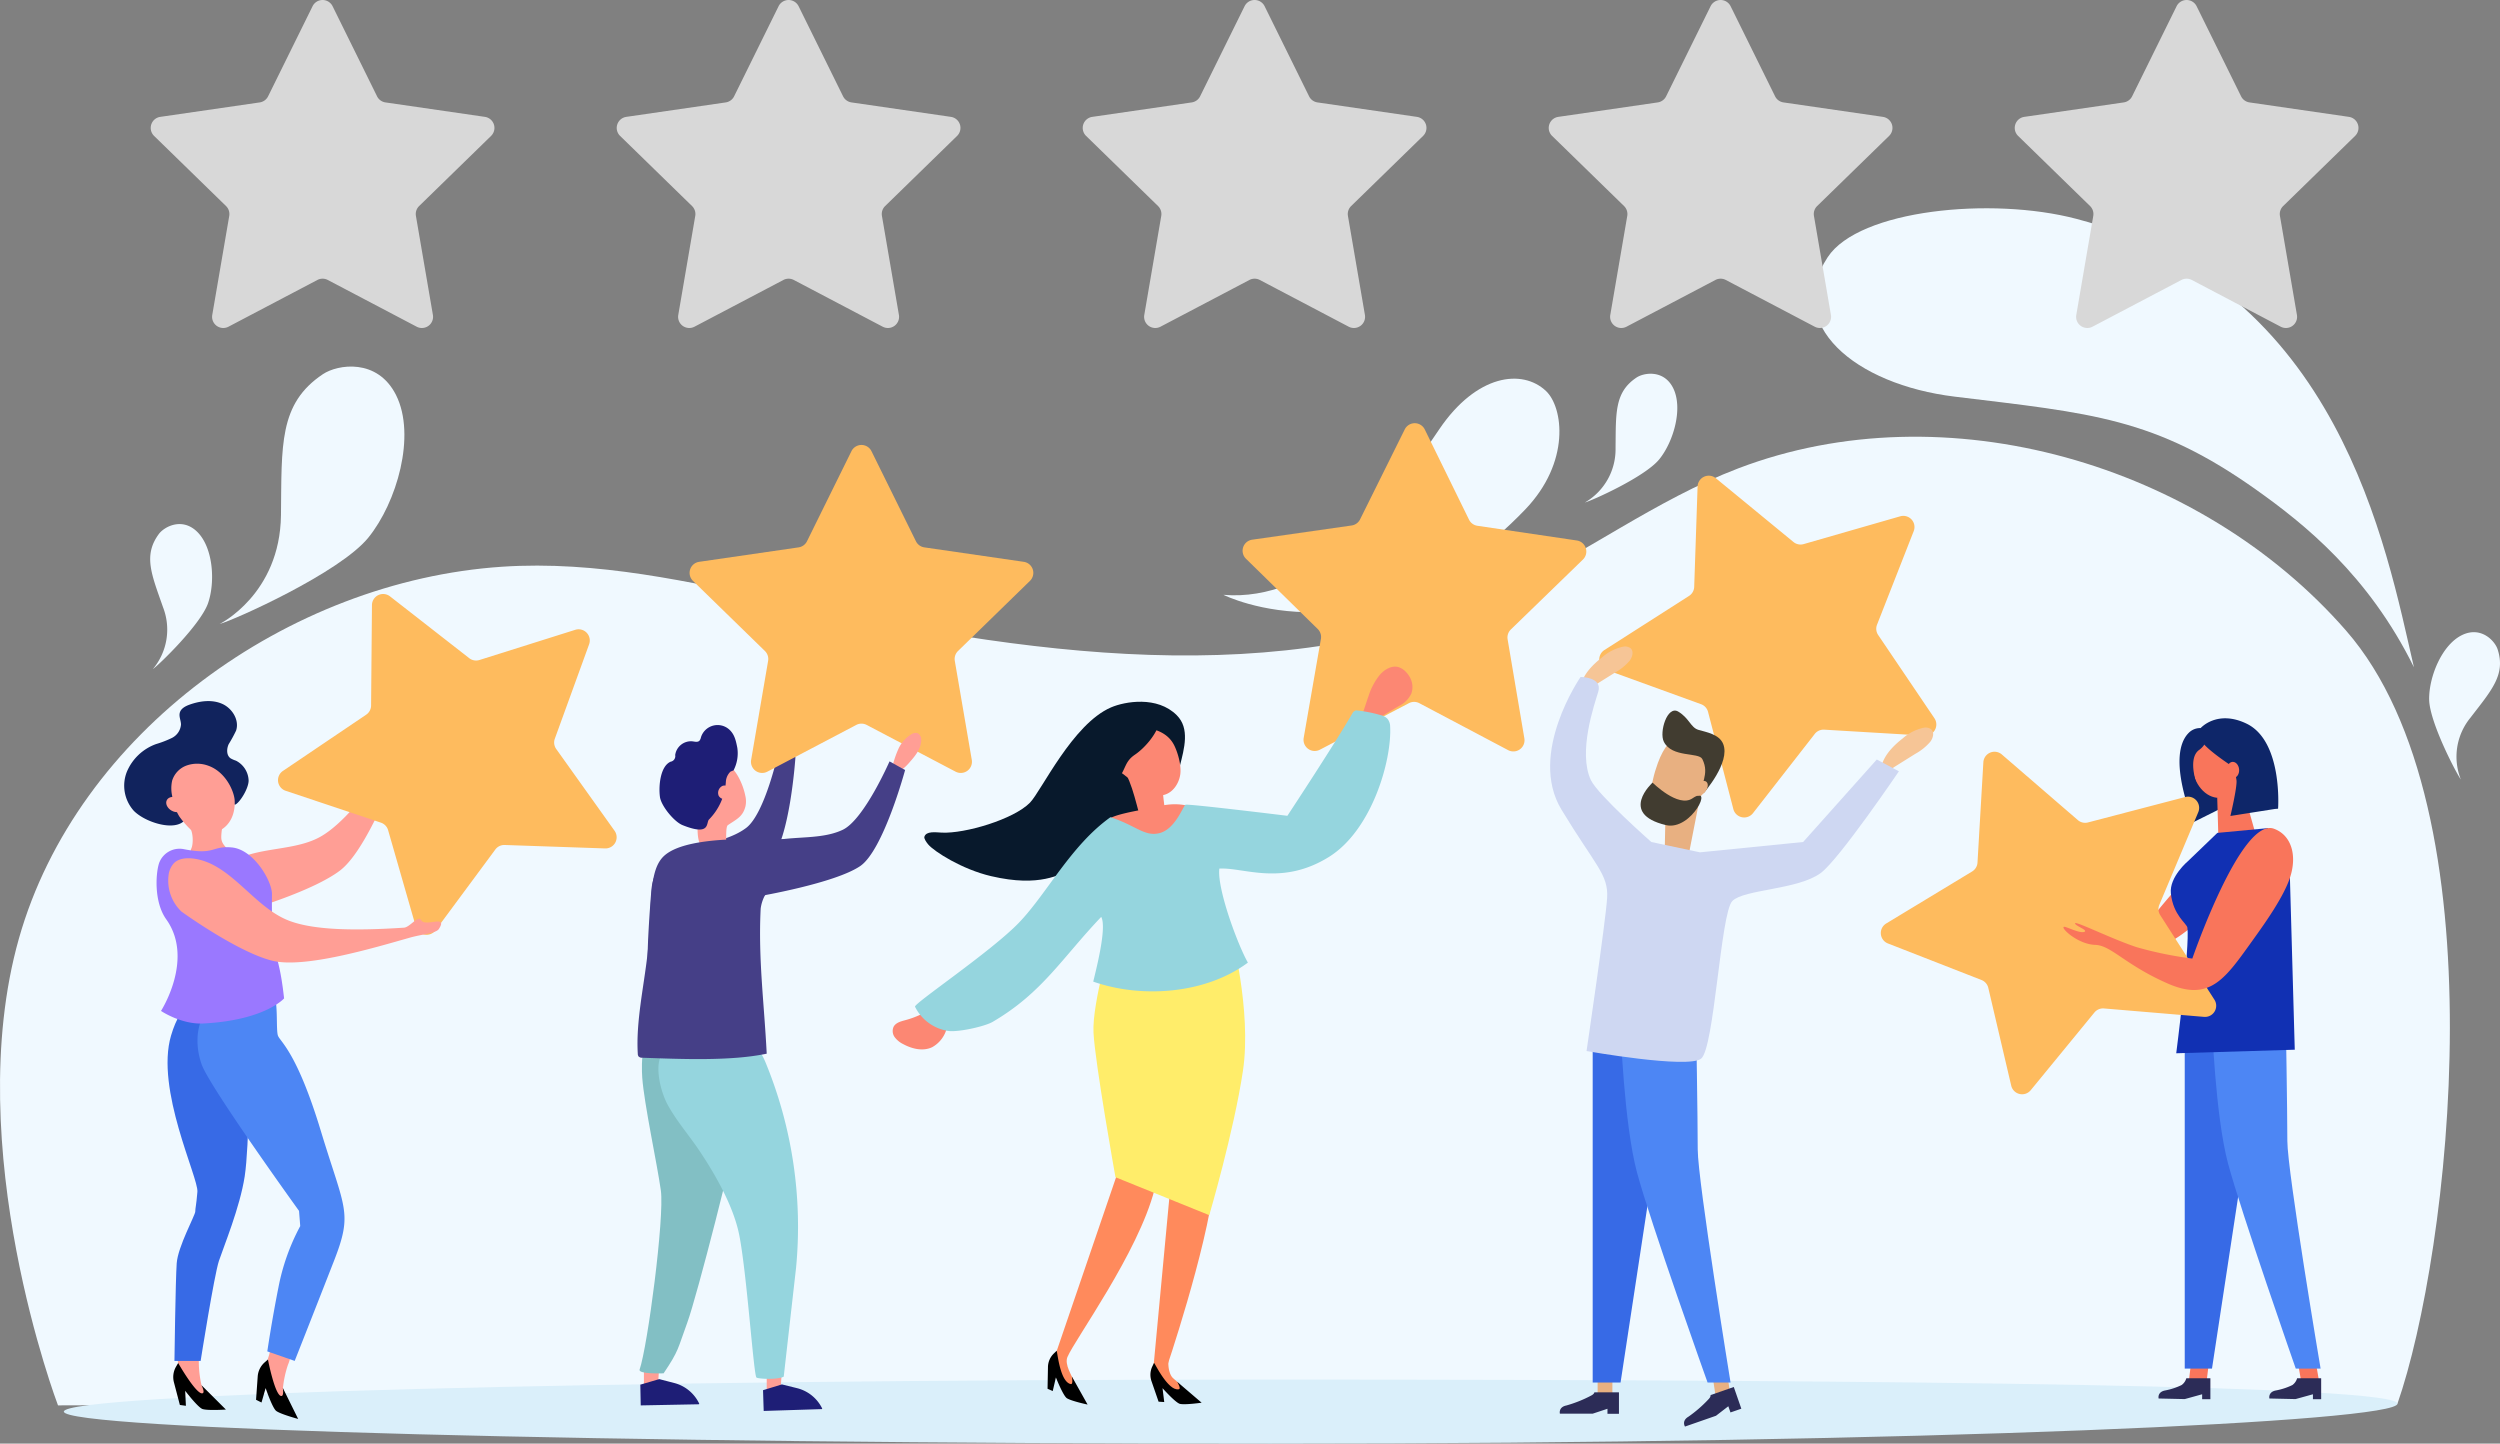 <svg xmlns="http://www.w3.org/2000/svg" width="663.5" height="383.14" viewBox="0 0 663.5 383.14">
  <rect x="0" y="0" width="663.5" height="383.14" fill="#808080" stroke="none"/>
  <g id="Grupo_14322" data-name="Grupo 14322" transform="translate(-397.606 -412.76)">
    <path id="Trazado_24961" data-name="Trazado 24961" d="M1033.89,1420.129s-114.24-7.765-257.452-1.1c-9.494.442-363.437,1.546-363.437,1.546s-26.054-68.448-10.375-123.9c15.446-54.63,71.566-94.889,128.212-98.676,25.019-1.674,49.877,3.972,74.388,9.267,63.524,13.723,132.429,24.792,191.389-2.544,21.318-9.883,40.358-24.449,62.314-32.824,54.959-20.965,122.671-1.267,161.336,43.065C1061.711,1262.478,1047.708,1380.526,1033.89,1420.129Z" transform="translate(0 -634.827)" fill="#f0f9ff"/>
    <path id="Trazado_24962" data-name="Trazado 24962" d="M1126.684,2790.772c0,4.7-122.364,10.6-299.184,10.6s-320.16-3.806-320.16-8.5,143.34-8.5,320.16-8.5S1126.684,2786.078,1126.684,2790.772Z" transform="translate(-92.794 -2005.471)" fill="#daeffa"/>
    <path id="Trazado_24963" data-name="Trazado 24963" d="M3630.758,1328.619l-.911,1.656a.21.21,0,0,1-.163.108l-1.88.189a.21.21,0,0,0-.132.353l1.294,1.377a.21.21,0,0,1,.052.189l-.4,1.846a.21.21,0,0,0,.295.235l1.71-.8a.209.209,0,0,1,.2.009l1.632.952a.21.21,0,0,0,.314-.208l-.237-1.875a.211.211,0,0,1,.069-.183l1.41-1.258a.21.21,0,0,0-.1-.363l-1.856-.354a.211.211,0,0,1-.153-.122l-.761-1.73A.21.21,0,0,0,3630.758,1328.619Z" transform="translate(-2731.348 -774.373)" fill="#febb5e"/>
    <path id="Trazado_24964" data-name="Trazado 24964" d="M2580.8,1098.54c12.215-12.685,10.142-27.213,5.6-31.522-6.293-5.968-18.413-4.444-28.279,10.065-2.528,3.717-15.9,23.888-24.8,31.8s-20.67,13.253-32.539,12.223C2500.782,1121.11,2540.021,1140.888,2580.8,1098.54Z" transform="translate(-1778.48 -550.479)" fill="#f0f9ff"/>
    <path id="Trazado_24965" data-name="Trazado 24965" d="M3586.153,773.611c-22.578-5.93-57.708-2.413-65.985,10.159-11.754,17.851,7.189,33.8,33.695,37.029,36.459,4.437,53.087,5.548,80.281,24.9,12.254,8.721,29.523,22.386,41.6,46.929C3668.325,860.592,3655.926,791.937,3586.153,773.611Z" transform="translate(-2637.48 -302.77)" fill="#f0f9ff"/>
    <path id="Trazado_24966" data-name="Trazado 24966" d="M791.467,1082.36c.221-18.547-.626-29.576,11.131-37.425,3.912-2.611,14.482-4.307,19.419,5.568,5.363,10.726.19,28.506-7.366,37.818s-35.621,21.89-39.461,22.915C775.19,1111.236,791.217,1103.359,791.467,1082.36Z" transform="translate(-319.291 -532.873)" fill="#f0f9ff"/>
    <path id="Trazado_24967" data-name="Trazado 24967" d="M3130.29,1074.989c.11-9.278-.313-14.8,5.568-18.722,1.958-1.306,7.245-2.155,9.715,2.785,2.683,5.366.1,14.26-3.685,18.918s-17.819,10.95-19.74,11.463A16.317,16.317,0,0,0,3130.29,1074.989Z" transform="translate(-2303.916 -543.307)" fill="#f0f9ff"/>
    <path id="Trazado_24968" data-name="Trazado 24968" d="M659.229,1335.869c-3.058-8.76-5.337-13.8-1.146-19.5,1.394-1.9,6.076-4.495,10.082-.692,4.351,4.13,4.95,13.374,2.983,19.042s-13.021,16.368-14.652,17.5A16.318,16.318,0,0,0,659.229,1335.869Z" transform="translate(-218.328 -761.872)" fill="#f0f9ff"/>
    <path id="Trazado_24969" data-name="Trazado 24969" d="M4584.491,1522.246c5.655-7.356,9.4-11.427,7.213-18.151-.729-2.237-4.357-6.176-9.355-3.824-5.428,2.554-8.9,11.142-8.813,17.141s7.219,19.629,8.411,21.221A16.319,16.319,0,0,1,4584.491,1522.246Z" transform="translate(-3531.232 -919.004)" fill="#f0f9ff"/>
    <path id="Trazado_24970" data-name="Trazado 24970" d="M3230.354,1245.2l-9.732,24.82a2.967,2.967,0,0,0,.3,2.743l14.929,22.088a2.966,2.966,0,0,1-2.633,4.621l-26.613-1.586a2.965,2.965,0,0,0-2.515,1.137l-16.394,21.024a2.965,2.965,0,0,1-5.208-1.077l-6.716-25.8a2.965,2.965,0,0,0-1.858-2.041l-25.061-9.094a2.965,2.965,0,0,1-.586-5.286l22.462-14.36a2.964,2.964,0,0,0,1.367-2.4l.9-26.645a2.965,2.965,0,0,1,4.846-2.19l20.6,16.925a2.966,2.966,0,0,0,2.7.559l25.62-7.373A2.965,2.965,0,0,1,3230.354,1245.2Z" transform="translate(-2324.85 -691.473)" fill="#febb5e"/>
    <path id="Trazado_24971" data-name="Trazado 24971" d="M3144.066,2781.389v6.1h3.919v-6.532Z" transform="translate(-2322.451 -2002.583)" fill="#e8b081"/>
    <path id="Trazado_24972" data-name="Trazado 24972" d="M3088.137,2806.341h6.532v5.692h-3.049V2810.7L3087.7,2812h-8.709s-.436-1.742,1.742-2.178a33.529,33.529,0,0,0,6.533-2.613C3088.137,2806.777,3088.137,2806.341,3088.137,2806.341Z" transform="translate(-2267.393 -2024.051)" fill="#2c2c57"/>
    <path id="Trazado_24973" data-name="Trazado 24973" d="M3149.1,2174.469h-13.5v94.938h7.4l12.194-80.131Z" transform="translate(-2315.295 -1489.73)" fill="#376ae6"/>
    <path id="Trazado_24974" data-name="Trazado 24974" d="M3342.115,2775.538l.913,6.028,3.875-.587-.979-6.458Z" transform="translate(-2489.925 -1997.143)" fill="#e8b081"/>
    <path id="Trazado_24975" data-name="Trazado 24975" d="M3299.671,2799.273l6.169-2.149,2.005,5.758-2.879,1-.573-1.645-3.272,2.523-8.226,2.865s-.984-1.5.929-2.63a33.489,33.489,0,0,0,5.31-4.616C3299.814,2799.684,3299.671,2799.273,3299.671,2799.273Z" transform="translate(-2448.09 -2016.257)" fill="#2c2c57"/>
    <path id="Trazado_24976" data-name="Trazado 24976" d="M3183.558,2149.1s.871,25.258,4.355,38.323,18.727,55.743,18.727,55.743h6.1s-8.71-53.566-8.71-61.84-.436-33.969-.436-33.969l-17.42-3.919Z" transform="translate(-2355.846 -1463.491)" fill="#4d86f4"/>
    <path id="Trazado_24977" data-name="Trazado 24977" d="M3259.314,1792.574l.257-12.537,6.366-1.041,2.955-2.5-3.406,17.378Z" transform="translate(-2419.907 -1153.196)" fill="#e8b081"/>
    <path id="Trazado_24978" data-name="Trazado 24978" d="M3250.661,1690.193c-3.317,5.314-8.4,8.28-11.88,6.314s-2.861-7.549-.718-13.435c3.253-8.935,8.4-8.28,11.88-6.314S3254.019,1684.814,3250.661,1690.193Z" transform="translate(-2400.457 -1067.819)" fill="#e8b081"/>
    <path id="Trazado_24979" data-name="Trazado 24979" d="M3221.144,1758.128s-9.1,8.248,3.529,11.275c6.788,1.627,12.971-11.135,7.041-7.088C3227.933,1764.9,3221.144,1758.128,3221.144,1758.128Z" transform="translate(-2384.948 -1137.665)" fill="#413c30"/>
    <path id="Trazado_24980" data-name="Trazado 24980" d="M3266.446,1656.221c-1.372-2.236,1.755-4.747-.387-9-.948-1.88-8.073-.281-10.214-4.611-1.263-2.552.926-9.7,3.822-7.987s3.311,4.228,5.326,4.838,5.547,1.132,6.606,3.746C3273.6,1648.142,3266.446,1656.221,3266.446,1656.221Z" transform="translate(-2416.664 -1033.01)" fill="#413c30"/>
    <path id="Trazado_24981" data-name="Trazado 24981" d="M3632.331,1673.573c.868-2.964,3.189-5.27,5.62-7.175a12.279,12.279,0,0,1,5.467-2.791,2.5,2.5,0,0,1,2.07.4c.912.819.485,2.354-.262,3.325a14.407,14.407,0,0,1-3.966,3.189L3635.7,1674a4.362,4.362,0,0,1-2.046.834C3632.908,1674.861,3632.331,1673.573,3632.331,1673.573Z" transform="translate(-2735.336 -1057.689)" fill="#f6c596"/>
    <path id="Trazado_24982" data-name="Trazado 24982" d="M3115.521,1534.237c.868-2.964,3.188-5.27,5.62-7.175a12.282,12.282,0,0,1,5.466-2.791,2.5,2.5,0,0,1,2.07.4c.911.819.485,2.354-.262,3.325a14.4,14.4,0,0,1-3.966,3.189l-5.561,3.476a4.361,4.361,0,0,1-2.046.834C3116.1,1535.525,3115.521,1534.237,3115.521,1534.237Z" transform="translate(-2298.313 -939.864)" fill="#f6c596"/>
    <path id="Trazado_24983" data-name="Trazado 24983" d="M3072.082,1675.812s26.883,4.764,30.4,2.027,5.176-38.725,8.305-41.854,17.4-2.933,23.467-7.431c4.906-3.64,20.729-26.987,20.729-26.987l-5.867-3.129-19.556,21.9-27.378,2.738-12.907-2.738s-14.164-12.475-16.036-16.427c-3.52-7.431.989-20.244,1.956-23.467,1.173-3.911-4.693-3.911-4.693-3.911s-14.08,20.338-5.084,35.2,12.516,17.209,12.125,23.466S3072.082,1675.812,3072.082,1675.812Z" transform="translate(-2253.408 -984.107)" fill="#ced7f2"/>
    <ellipse id="Elipse_741" data-name="Elipse 741" cx="2.23" cy="1.419" rx="2.23" ry="1.419" transform="matrix(0.616, -0.788, 0.788, 0.616, 846.586, 622.863)" fill="#e8b081"/>
    <path id="Trazado_24984" data-name="Trazado 24984" d="M2624.1,1176.464l-19.135,18.564a2.964,2.964,0,0,0-.859,2.623l4.444,26.287a2.965,2.965,0,0,1-4.31,3.116l-23.569-12.462a2.965,2.965,0,0,0-2.76-.006l-23.627,12.35a2.965,2.965,0,0,1-4.3-3.136l4.569-26.266a2.965,2.965,0,0,0-.846-2.627l-19.047-18.654a2.965,2.965,0,0,1,1.656-5.054l26.392-3.771a2.965,2.965,0,0,0,2.237-1.617l11.855-23.879a2.965,2.965,0,0,1,5.318.013l11.742,23.935a2.966,2.966,0,0,0,2.229,1.628l26.374,3.9A2.965,2.965,0,0,1,2624.1,1176.464Z" transform="translate(-1806.377 -615.206)" fill="#febb5e"/>
    <path id="Trazado_24985" data-name="Trazado 24985" d="M2396.849,2393.639c-2.05,18-12.854,49.686-12.854,49.686l-1.185-1.481-2.025.145,5.048-53.771S2398.9,2375.641,2396.849,2393.639Z" transform="translate(-1677.008 -1666.865)" fill="#ff8a5c"/>
    <path id="Trazado_24986" data-name="Trazado 24986" d="M2230.15,2394.721l-17.255,50.485s-.125,3.406.178,3.892c.36.579,1.877,5.456,2.017,5.325.064-.06,2.39.3,2.415.22.2-.675.463-1.106.219-1.756-.658-1.755-2.634-4.609-1.8-6.608,1.947-4.646,18.8-27.694,23.113-44.447C2243.55,2384.289,2230.15,2394.721,2230.15,2394.721Z" transform="translate(-1535.016 -1673.375)" fill="#ff8a5c"/>
    <path id="Trazado_24987" data-name="Trazado 24987" d="M2384.207,2755.873c-.551-.261-1.733-2.575-2.071-4.356l.018-.032a.4.4,0,0,1,.024.036l.125-1a8.512,8.512,0,0,1,3.576-.666c-.22,2.414.439,4.169,1.1,4.828.9.9,2.634,1.975,2.853,3.731C2389.916,2759.123,2384.823,2756.163,2384.207,2755.873Z" transform="translate(-1678.15 -1976.272)" fill="#ff8a5c"/>
    <path id="Trazado_24988" data-name="Trazado 24988" d="M2388.854,2766.223s-4.326.62-5.726.317c-1.159-.245-4.652-4.174-4.652-4.174l.455,3.679-1.5-.094-1.891-5.476a5.123,5.123,0,0,1,.227-3.876l.432-.9.027-.049s.013.017.036.053c.009.009.013.022.027.035.571.839,3.778,7.373,6.5,6.917.73-.122-.437-2-.437-2l.076.067Z" transform="translate(-1672.337 -1981.185)"/>
    <path id="Trazado_24989" data-name="Trazado 24989" d="M2209.052,2749.131s-4.274-.909-5.484-1.677c-1-.63-2.927-5.522-2.927-5.522l-.841,3.611-1.378-.606.112-5.792a5.125,5.125,0,0,1,1.55-3.559l.717-.7.042-.036a.625.625,0,0,1,.015.063c.006.011.006.025.013.042.247.984,1,8.223,3.719,8.734.728.137.279-2.026.279-2.026l.048.089Z" transform="translate(-1522.799 -1963.598)"/>
    <path id="Trazado_24990" data-name="Trazado 24990" d="M2282.527,2012.8l31.165-.658s5.707,21.214,3.292,37.311-8.937,38.283-8.937,38.283l-24.891-10.075s-5.428-30.324-5.831-38.373S2282.527,2012.8,2282.527,2012.8Z" transform="translate(-1589.505 -1352.466)" fill="#ffed6a"/>
    <path id="Trazado_24991" data-name="Trazado 24991" d="M2736.533,1572.608c.836-1.988,1.417-4.1,2.151-6.135a17.038,17.038,0,0,1,3-5.575c1.351-1.519,3.207-2.468,4.848-2.031a4.629,4.629,0,0,1,2.114,1.384,6.074,6.074,0,0,1,1.455,2.482,5.154,5.154,0,0,1-.1,3.189,7.015,7.015,0,0,1-3.334,3.309l-4.637,2.764a7.888,7.888,0,0,1-1.175.615,6.2,6.2,0,0,1-4.126-.294Z" transform="translate(-1977.835 -969.075)" fill="#fc8773"/>
    <path id="Trazado_24992" data-name="Trazado 24992" d="M1944.176,2138.591a24.165,24.165,0,0,1-8.581,4.291c-1.2.324-2.578.662-3.17,1.757a2.754,2.754,0,0,0,.286,2.783,6.2,6.2,0,0,0,2.259,1.841c2.363,1.28,5.3,1.979,7.714.794a7.96,7.96,0,0,0,3.594-4.226,4.708,4.708,0,0,0,.37-3.244c-.437-1.3-1.749-2.124-2.334-3.366Z" transform="translate(-1297.648 -1459.391)" fill="#fc8773"/>
    <path id="Trazado_24993" data-name="Trazado 24993" d="M2004.292,1665.41c-7.756-1.815-15.1-6.537-16.692-8.411-.466-.547-1.163-1.564-1.023-2.032.471-1.579,2.985-1.187,4.631-1.109,6.161.3,19.108-3.54,23.407-7.963,3.019-3.105,11.293-20.877,21.5-25.271,3.681-1.585,12.3-3.106,17.461,2.092,3.489,3.51,2,8.756.784,13.552l-4.486-2.85c-1.605,1.527-.357-1.265-2.514-.76-3.09.724-4.464,4.578-3.859,7.693.335,1.722,1.1,3.481.781,5.169l.072.039c-.766,4.635-2.913,9.386-7.019,11.67-3.577,1.99-7.793,5.278-11.69,6.53C2022.557,1664.751,2017.461,1668.492,2004.292,1665.41Z" transform="translate(-1343.644 -1020.119)" fill="#08192c"/>
    <path id="Trazado_24994" data-name="Trazado 24994" d="M2324.067,1796.244c-4.449-1.44-7.362-.925-11.587.08-2.535.6-11.71,1.9-11.627,3.661.095,2.008,1.667,5.077,3.525,5.844a12.689,12.689,0,0,0,5.943.584,17.245,17.245,0,0,0,8.3-2.507c2.416-1.646,5.16-3.716,4.8-6.617Z" transform="translate(-1609.416 -1169.143)" fill="#fc8773"/>
    <path id="Trazado_24995" data-name="Trazado 24995" d="M2086.874,1634.329c-4.74,8.27-17.475,27.569-17.475,27.569s-26.416-3.241-27.037-2.937-2.7,6.512-6.952,7.548c-3.954.963-6.26-2.083-12.971-4.233-10.533,7.508-16.861,20.294-24.309,28.018-7.378,7.651-27.995,21.493-27.552,22.273a11.78,11.78,0,0,0,8.481,6.373c2.431.569,9.963-1.09,12.118-2.349,13.149-7.684,18.317-16.835,28.818-27.864,1.566,2.864-1.408,14.159-2.116,17.185,13.049,4.557,29.95,3.2,41.042-5.048-2.691-4.726-8.215-19.605-7.574-24.953,6.48-.366,16.515,4.707,29.078-3.091,11.437-7.1,16.761-25.734,16.247-34.726a3.2,3.2,0,0,0-.813-2.052,3.806,3.806,0,0,0-1.7-.857,34.837,34.837,0,0,0-6.63-1.274Z" transform="translate(-1330.125 -1032.625)" fill="#95d5de"/>
    <path id="Trazado_24996" data-name="Trazado 24996" d="M2318.93,1674.971c-.368,2.543-2.139,5.064-4.675,5.478-1.1.179-8.63-4.067-9.934-5.177-1.2-1.022-2.758-1.607-3.8-2.786a5.469,5.469,0,0,1-.844-5.531,7.3,7.3,0,0,1,4.136-3.958,11.075,11.075,0,0,1,5.8-.508c3.269.515,6.158,1.71,7.672,4.652C2318.185,1668.906,2319.3,1672.427,2318.93,1674.971Z" transform="translate(-1608.086 -1056.65)" fill="#fc8773"/>
    <path id="Trazado_24997" data-name="Trazado 24997" d="M2333.872,1744.882c2.142,3.684,3.782,13.043,4.553,13.91.525.591,5.536,1.716,5.928.214s-.79-8.02-.746-9.572Z" transform="translate(-1637.338 -1126.464)" fill="#fc8773"/>
    <path id="Trazado_24998" data-name="Trazado 24998" d="M2253.06,1644.553c-.556,3.174-3.862,7.024-6.53,8.83s-2.359,3.572-4.24,6.188c-.611.849-3.672.13-4.318.952-1.871,2.38-4.955,3.533-7.97,3.8a4.308,4.308,0,0,1-1.689-.1c-1.379-.441,1-.649,1.013-2.1.028-2.761-1.066-6.487,1.1-8.2s4.639-3.118,6.323-5.306a25.8,25.8,0,0,1,2.8-3.752c2.261-2.031,5.659-1.938,8.691-1.726l4.921.344Z" transform="translate(-1547.712 -1040.334)" fill="#08192c"/>
    <path id="Trazado_24999" data-name="Trazado 24999" d="M704.954,414.413l11.8,23.907a2.966,2.966,0,0,0,2.233,1.622l26.383,3.834a2.965,2.965,0,0,1,1.643,5.058l-19.091,18.609a2.965,2.965,0,0,0-.853,2.625l4.507,26.276a2.965,2.965,0,0,1-4.3,3.126l-23.6-12.406a2.965,2.965,0,0,0-2.76,0l-23.6,12.406a2.965,2.965,0,0,1-4.3-3.126l4.507-26.276a2.965,2.965,0,0,0-.853-2.625l-19.091-18.609a2.965,2.965,0,0,1,1.643-5.058l26.383-3.834a2.965,2.965,0,0,0,2.233-1.622l11.8-23.907A2.965,2.965,0,0,1,704.954,414.413Z" transform="translate(-219.077)" fill="#d8d8d8"/>
    <path id="Trazado_25000" data-name="Trazado 25000" d="M1506.067,414.413l11.8,23.907a2.966,2.966,0,0,0,2.233,1.622l26.383,3.834a2.965,2.965,0,0,1,1.643,5.058l-19.091,18.609a2.965,2.965,0,0,0-.853,2.625l4.507,26.276a2.965,2.965,0,0,1-4.3,3.126l-23.6-12.406a2.966,2.966,0,0,0-2.76,0l-23.6,12.406a2.965,2.965,0,0,1-4.3-3.126l4.507-26.276a2.965,2.965,0,0,0-.853-2.625l-19.091-18.609a2.965,2.965,0,0,1,1.644-5.058l26.383-3.834a2.965,2.965,0,0,0,2.233-1.622l11.8-23.907A2.965,2.965,0,0,1,1506.067,414.413Z" transform="translate(-896.51)" fill="#d8d8d8"/>
    <path id="Trazado_25001" data-name="Trazado 25001" d="M2307.179,414.413l11.8,23.907a2.967,2.967,0,0,0,2.233,1.622l26.383,3.834a2.966,2.966,0,0,1,1.643,5.058l-19.091,18.609a2.964,2.964,0,0,0-.853,2.625l4.507,26.276a2.966,2.966,0,0,1-4.3,3.126l-23.6-12.406a2.965,2.965,0,0,0-2.76,0l-23.6,12.406a2.965,2.965,0,0,1-4.3-3.126l4.506-26.276a2.965,2.965,0,0,0-.853-2.625L2259.8,448.834a2.966,2.966,0,0,1,1.644-5.058l26.383-3.834a2.966,2.966,0,0,0,2.233-1.622l11.8-23.907A2.966,2.966,0,0,1,2307.179,414.413Z" transform="translate(-1573.944)" fill="#d8d8d8"/>
    <path id="Trazado_25002" data-name="Trazado 25002" d="M3108.291,414.413l11.8,23.907a2.965,2.965,0,0,0,2.233,1.622l26.383,3.834a2.965,2.965,0,0,1,1.643,5.058l-19.091,18.609a2.967,2.967,0,0,0-.853,2.625l4.507,26.276a2.966,2.966,0,0,1-4.3,3.126l-23.6-12.406a2.966,2.966,0,0,0-2.76,0l-23.6,12.406a2.965,2.965,0,0,1-4.3-3.126l4.506-26.276a2.964,2.964,0,0,0-.853-2.625l-19.091-18.609a2.965,2.965,0,0,1,1.643-5.058l26.383-3.834a2.965,2.965,0,0,0,2.233-1.622l11.8-23.907A2.965,2.965,0,0,1,3108.291,414.413Z" transform="translate(-2251.378)" fill="#d8d8d8"/>
    <path id="Trazado_25003" data-name="Trazado 25003" d="M3909.4,414.413l11.8,23.907a2.966,2.966,0,0,0,2.233,1.622l26.384,3.834a2.965,2.965,0,0,1,1.643,5.058l-19.091,18.609a2.966,2.966,0,0,0-.853,2.625l4.507,26.276a2.965,2.965,0,0,1-4.3,3.126l-23.6-12.406a2.966,2.966,0,0,0-2.76,0l-23.6,12.406a2.965,2.965,0,0,1-4.3-3.126l4.507-26.276a2.966,2.966,0,0,0-.854-2.625l-19.091-18.609a2.966,2.966,0,0,1,1.644-5.058l26.382-3.834a2.964,2.964,0,0,0,2.233-1.622l11.8-23.907A2.966,2.966,0,0,1,3909.4,414.413Z" transform="translate(-2928.811)" fill="#d8d8d8"/>
    <path id="Trazado_25004" data-name="Trazado 25004" d="M779.455,1715.488a10.713,10.713,0,0,1-8.785-3.33,5.12,5.12,0,0,1-1.486-2.853,5.467,5.467,0,0,1,1.935-4.183c6.379-6.379,17.9-4.122,25.754-8.562,5.766-3.26,12.258-11.325,18.694-20.558.81-1.162-.278-4.6,1.146-4.328,1.966.378,2.937-6,4.3-2,.4,1.175-1.541,3.938-2.7,6.7-3.654,8.7-10.027,24.419-16.274,29.178C795.2,1710.763,779.455,1715.488,779.455,1715.488Z" transform="translate(-314.198 -1061.75)" fill="#ff9e95"/>
    <path id="Trazado_25005" data-name="Trazado 25005" d="M877.568,1486.1l25.283,8.459a2.965,2.965,0,0,1,1.909,1.993l7.365,25.622a2.965,2.965,0,0,0,5.234.945l15.857-21.432a2.966,2.966,0,0,1,2.486-1.2l26.644.913a2.965,2.965,0,0,0,2.516-4.686l-15.482-21.7a2.967,2.967,0,0,1-.373-2.735l9.1-25.058a2.966,2.966,0,0,0-3.679-3.841L929,1451.393a2.966,2.966,0,0,1-2.716-.49l-21.019-16.4a2.966,2.966,0,0,0-4.789,2.313l-.232,26.659a2.966,2.966,0,0,1-1.305,2.432l-22.092,14.922A2.965,2.965,0,0,0,877.568,1486.1Z" transform="translate(-404.151 -863.467)" fill="#febb5e"/>
    <path id="Trazado_25006" data-name="Trazado 25006" d="M862.033,2718.15a10.141,10.141,0,0,1-.687,2.34,28.206,28.206,0,0,0-1.31,6.052c-.02.16.289,1.471.271,1.632-.135,1.141-.574,1.135-.7,2.274a.81.81,0,0,1-.122.405c-.187.245-2.429-3.16-3.162-3.983s-1.008-5.963-.055-8.743c.445-1.3.615-3.666,1.5-4.714.073-.085,1.622,1.609,1.734,1.6a.428.428,0,0,1,.248.084,10.105,10.105,0,0,1,3.3,3.179.521.521,0,0,1-.59.1Z" transform="translate(-387.334 -1945.465)" fill="#ff9e95"/>
    <path id="Trazado_25007" data-name="Trazado 25007" d="M839.232,2761.293l-1.446-.727.441-6.209a5.5,5.5,0,0,1,1.862-3.735l.851-.745s1.856,9.6,3.533,9.689c.794.043.413-2.154.413-2.154l4.076,8.239s-4.534-1.211-5.793-2.1c-1.043-.735-2.837-6.089-2.837-6.089Z" transform="translate(-372.224 -1976.304)"/>
    <path id="Trazado_25008" data-name="Trazado 25008" d="M708.852,2740.822a28.223,28.223,0,0,0,.706,6.152c.033.158.747,1.3.781,1.457.24,1.124-.178,1.26.066,2.379a.8.8,0,0,1,.015.423c-.1.293-3.316-2.21-4.275-2.754s-2.872-5.322-2.865-8.261c0-1.372,6.153-1.729,5.942-1.758A15.753,15.753,0,0,0,708.852,2740.822Z" transform="translate(-258.484 -1966.65)" fill="#ff9e95"/>
    <path id="Trazado_25009" data-name="Trazado 25009" d="M698.777,2767.251l-1.6-.223-1.579-6.021a5.5,5.5,0,0,1,.561-4.135l.566-.979s4.845,8.491,6.462,8.037c.766-.215-.3-2.172-.3-2.172l6.509,6.49s-4.682.311-6.16-.125c-1.224-.361-4.645-4.853-4.645-4.853Z" transform="translate(-251.835 -1981.39)"/>
    <path id="Trazado_25010" data-name="Trazado 25010" d="M697.273,2135.123s-1.9-3.476-2.844-3.16-5.064-.03-7.85,9.4c-4.215,14.267,7.309,37.688,6.993,41.48s-.564,4.284-.564,5.232-4.612,9.29-4.928,13.714-.6,25.927-.6,25.927h6.952s3.589-22.753,4.853-26.545,5.576-14.221,6.84-22.437,1.264-31.285,1.264-31.285Z" transform="translate(-243.576 -1453.768)" fill="#376ae6"/>
    <path id="Trazado_25011" data-name="Trazado 25011" d="M762.909,2211.651l-7.268-2.529s1.107-7.65,2.952-16.971a56.986,56.986,0,0,1,5.785-16.285l-.318-4.033s-23.681-32.823-25.824-38.822c-2.257-6.321-1.241-13.636,4.131-17.112s13.145-3.539,14.725-1.959.76,9.859,1.392,11.439,5.056,4.424,11.376,25.281,8.532,21.489,3.476,34.445S762.909,2211.651,762.909,2211.651Z" transform="translate(-287.091 -1437.705)" fill="#4d86f4"/>
    <path id="Trazado_25012" data-name="Trazado 25012" d="M719.945,1820.724c1.433,1.272,1.433,4.972.817,6.205-.723,1.446,1.379,1.62,2.412,2.863a4.816,4.816,0,0,0,4.25,1.86,3.787,3.787,0,0,0,3.094-3.129c.271-1.936-1.4-2.136-1.741-4.061-.2-1.167.349-3.962.441-5.143a.631.631,0,0,0-.059-.405c-.134-.2-.431-.183-.669-.143l-8.751,1.5Z" transform="translate(-272.401 -1188.924)" fill="#ff9e95"/>
    <path id="Trazado_25013" data-name="Trazado 25013" d="M679.214,1915.963c-5.912.313-11.285-3.332-11.285-3.332s8.9-13.8,1.384-24.325c-3.214-4.5-2.82-11.889-1.929-14.785a5.769,5.769,0,0,1,6.428-3.857c8.571,1.714,7.472-.9,12.857-.429,5.892.519,10.753,8.974,10.714,12.428-.214,18.857,1.589,12.844,3.214,27.642C700.6,1909.305,695.55,1915.1,679.214,1915.963Z" transform="translate(-227.595 -1231.57)" fill="#9a78ff"/>
    <path id="Trazado_25014" data-name="Trazado 25014" d="M690.144,1902.319a11.37,11.37,0,0,1-3.422-9.593,5.686,5.686,0,0,1,1.444-3.267c1.26-1.236,3.216-1.418,4.97-1.223,9.956,1.109,15.988,12.666,25.284,16.4,6.825,2.74,18.322,2.778,30.792,1.958,1.57-.1,3.8-3.432,4.548-2.008,1.036,1.967,7.238-1.611,4.715,2.35-.741,1.163-4.484,1.394-7.678,2.3-10.082,2.867-28.131,8.237-36.59,6.119C704.943,1913.037,690.144,1902.319,690.144,1902.319Z" transform="translate(-244.386 -1247.631)" fill="#ff9e95"/>
    <path id="Trazado_25015" data-name="Trazado 25015" d="M640.72,1645.442c1.233-.616,3.484-4.238,3.515-6.333a6.126,6.126,0,0,0-3.377-5.32,7.476,7.476,0,0,1-1.415-.619c-1.119-.792-1.076-2.508-.5-3.755a37.22,37.22,0,0,0,1.966-3.605c.921-2.788-1.032-5.934-3.722-7.111s-5.828-.767-8.6.215c-1.117.4-2.332,1.026-2.625,2.174-.258,1.01.3,2.043.322,3.086a4.346,4.346,0,0,1-2.393,3.581,27.626,27.626,0,0,1-4.206,1.629,13.3,13.3,0,0,0-7.769,7.365,10,10,0,0,0,1.8,10.3c2.944,3.086,11.043,5.7,13.64,2.455-.471-3.632-2.529-7.208-.315-10.126a7.277,7.277,0,0,1,8.147-2.335c3.2,1.216,3.663,5.042,4.3,8.4Z" transform="translate(-180.644 -1019.152)" fill="#11235d"/>
    <path id="Trazado_25016" data-name="Trazado 25016" d="M697.406,1743.27a23.964,23.964,0,0,1-3.176-3.64,14.085,14.085,0,0,1-1.894-5.481,9.294,9.294,0,0,1,.014-4.038,6.246,6.246,0,0,1,3.889-4.009,8.473,8.473,0,0,1,5.685.074c4.73,1.679,6.886,6.924,7.01,9.2.187,3.424-1.1,6.7-4.278,8.157Z" transform="translate(-249.046 -1110.198)" fill="#ff9e95"/>
    <ellipse id="Elipse_742" data-name="Elipse 742" cx="1.85" cy="2.466" rx="1.85" ry="2.466" transform="translate(440.984 626.658) rotate(-60)" fill="#ff9e95"/>
    <path id="Trazado_25017" data-name="Trazado 25017" d="M3946.424,1865.466s21.233-27.491,27.893-22.731c6.521,4.661-3.936,14.178-12.512,21.066-8.795,7.063-13.993,12.678-22.464,5.781s-10.381-12.177-13.976-13.3c-4.266-1.33-7.336-6.963-5.6-5.9.842.515,3.035,2.46,4,2.271.919-.179-1.77-1.9-1.6-2.5s7.516,6.012,12.464,9.286A87.5,87.5,0,0,0,3946.424,1865.466Z" transform="translate(-2977.976 -1208.741)" fill="#f9755b"/>
    <path id="Trazado_25018" data-name="Trazado 25018" d="M4159.982,2758.35l-.713,5.915,4.657.561.764-6.337Z" transform="translate(-3180.923 -1983.469)" fill="#f9755b"/>
    <path id="Trazado_25019" data-name="Trazado 25019" d="M4115.642,2782.088h6.383v5.561h-2.188v-1.306l-4.62,1.277-6.93-.158s-.426-1.7,1.7-2.128a17.315,17.315,0,0,0,4.4-1.443A3.348,3.348,0,0,0,4115.642,2782.088Z" transform="translate(-3137.782 -2003.542)" fill="#2c2c57"/>
    <path id="Trazado_25020" data-name="Trazado 25020" d="M4349.274,2756.224l1.006,5.872,4.623-.792-1.078-6.292Z" transform="translate(-3341.594 -1980.646)" fill="#f9755b"/>
    <path id="Trazado_25021" data-name="Trazado 25021" d="M4306.092,2782.088h6.383v5.561h-2.187v-1.306l-4.621,1.277-6.93-.158s-.425-1.7,1.7-2.128a17.289,17.289,0,0,0,4.4-1.443A3.347,3.347,0,0,0,4306.092,2782.088Z" transform="translate(-3298.83 -2003.542)" fill="#2c2c57"/>
    <path id="Trazado_25022" data-name="Trazado 25022" d="M4166.555,2164.681h-13.191v92.764h7.234l11.916-78.3Z" transform="translate(-3175.929 -1481.452)" fill="#376ae6"/>
    <path id="Trazado_25023" data-name="Trazado 25023" d="M4200.221,2139.894s.851,24.681,4.255,37.446,17.981,54.468,17.981,54.468h6.59s-8.827-52.34-8.827-60.425-.426-33.191-.426-33.191l-17.021-3.83Z" transform="translate(-3215.553 -1455.815)" fill="#4d86f4"/>
    <path id="Trazado_25024" data-name="Trazado 25024" d="M4156.811,1670.793l13.728.729s1.264-17.863-8.358-22.509c-7.838-3.784-12.192,1.168-12.192,1.168a4.272,4.272,0,0,0-3.162,1.265c-6.183,6.183,1.265,23.7,1.265,23.7Z" transform="translate(-3168.326 -1044.191)" fill="#0e2669"/>
    <path id="Trazado_25025" data-name="Trazado 25025" d="M4220.05,1773.914l-3.061-10.828-1.87-5.167-5.908,3.988.307,10.418Z" transform="translate(-3223.155 -1137.488)" fill="#f9755b"/>
    <ellipse id="Elipse_743" data-name="Elipse 743" cx="6.607" cy="8.582" rx="6.607" ry="8.582" transform="translate(978.282 608.416) rotate(-8.169)" fill="#f9755b"/>
    <path id="Trazado_25026" data-name="Trazado 25026" d="M4155.146,1836.4l-13.437,1.265-7.746,7.45s-5.059,4.206-4.584,8.632c.625,5.835,4.22,7.952,4.378,9.058.7,4.881-2.956,33.348-2.956,33.348l31.458-.948-1.423-50.585Z" transform="translate(-3155.622 -1203.853)" fill="#1130b3"/>
    <path id="Trazado_25027" data-name="Trazado 25027" d="M4201.158,1686.452c-.352.046-12.657,1.989-12.657,1.989s1.846-7.744,1.616-9.5a20.722,20.722,0,0,0-.81-3.467s-8.423-5.411-8.7-7.518,1.7-2.284,4.862-2.7,11.075,8.2,11.075,8.2Z" transform="translate(-3198.947 -1059.121)" fill="#0e2669"/>
    <path id="Trazado_25028" data-name="Trazado 25028" d="M4160.264,1673.016a5.555,5.555,0,0,1-2.351,3.88c-3.4,2.578-.027,10.721-.027,10.721l-1.94-1.175-1.65-4.428.624-6.155,2.443-3.177,3.161-.413Z" transform="translate(-3176.717 -1065.06)" fill="#0e2669"/>
    <ellipse id="Elipse_744" data-name="Elipse 744" cx="1.594" cy="2.125" rx="1.594" ry="2.125" transform="translate(988.488 615.114) rotate(-5.433)" fill="#f9755b"/>
    <path id="Trazado_25029" data-name="Trazado 25029" d="M3658.116,1707.858l-1.555,26.615a2.964,2.964,0,0,1-1.425,2.364l-22.806,13.807a2.966,2.966,0,0,0,.456,5.3l24.832,9.7a2.965,2.965,0,0,1,1.808,2.085l6.084,25.956a2.965,2.965,0,0,0,5.18,1.2l16.9-20.617a2.966,2.966,0,0,1,2.542-1.075l26.566,2.235a2.966,2.966,0,0,0,2.745-4.555l-14.386-22.446a2.967,2.967,0,0,1-.237-2.75l10.335-24.575a2.965,2.965,0,0,0-3.483-4.019l-25.793,6.745a2.963,2.963,0,0,1-2.688-.624l-20.179-17.423A2.966,2.966,0,0,0,3658.116,1707.858Z" transform="translate(-2734.126 -1092.79)" fill="#febb5e"/>
    <path id="Trazado_25030" data-name="Trazado 25030" d="M3979.062,1870.843s12.945-37.636,21.656-34.461c4.616,1.682,6.23,7.042,4.269,12.962-1.665,5.023-6.306,11.639-9.643,16.282-7.457,10.375-11.428,16.815-22.764,11.856s-15.021-10.142-19.285-10.275c-5.059-.158-10.117-5.375-7.9-4.742,1.075.307,4.059,1.765,5.059,1.265.948-.474-2.508-1.537-2.508-2.246s10.025,4.282,16.419,6.356A99.078,99.078,0,0,0,3979.062,1870.843Z" transform="translate(-2999.613 -1203.677)" fill="#f9755b"/>
    <path id="Trazado_25031" data-name="Trazado 25031" d="M1518.519,1746.988c-3.05.608-4.794,17.643-7.291,15.45-.84-.737.508-18.539.762-21.079a12.579,12.579,0,0,1,1.745-5.257c5.107-6.955,16.53-5.71,23.362-10.852,5.016-3.775,8.586-20.229,8.586-20.229l4.5,1.438s-1.448,22.028-6.687,27.348C1537.76,1739.633,1518.519,1746.988,1518.519,1746.988Z" transform="translate(-941.466 -1092.757)" fill="#453f87"/>
    <path id="Trazado_25032" data-name="Trazado 25032" d="M1715.67,2760.712v5.967h3.615l.516-7.344Z" transform="translate(-1114.576 -1984.301)" fill="#ff9e95"/>
    <path id="Trazado_25033" data-name="Trazado 25033" d="M1504.562,2757.739v5.967h3.615l.516-7.345Z" transform="translate(-936.06 -1981.787)" fill="#ff9e95"/>
    <path id="Trazado_25034" data-name="Trazado 25034" d="M1709.34,2794.224l.174,5.506,15.4-.487a.129.129,0,0,0,.112-.186h0a10.151,10.151,0,0,0-6.675-5.378l-4.007-.991-2.365.726Z" transform="translate(-1109.224 -2012.505)" fill="#1e1e76"/>
    <path id="Trazado_25035" data-name="Trazado 25035" d="M1498.376,2785.027l.108,5.507,15.4-.3a.13.13,0,0,0,.115-.185h0a10.151,10.151,0,0,0-6.61-5.458l-3.995-1.038-2.374.7Z" transform="translate(-930.829 -2004.779)" fill="#1e1e76"/>
    <path id="Trazado_25036" data-name="Trazado 25036" d="M1503.395,2284.513c4.163-6.2,3.7-6.446,6.283-13.455,2.542-6.891,12.874-47.283,13.565-53.168.47-4,.233-15.118-.472-16.444-.984-1.85-2.925-2.968-4.824-3.854-3.308-1.542-6.936-2.7-10.564-2.3s-8.232.156-9.329,3.638c-.512,1.625-.457,5.374-.332,7.073.527,7.189,3.948,22.837,4.942,29.977s-3.531,41.49-5.638,47.523C1496.572,2284.8,1503.395,2284.513,1503.395,2284.513Z" transform="translate(-929.668 -1507.271)" fill="#82bfc4"/>
    <path id="Trazado_25037" data-name="Trazado 25037" d="M1604.795,1727.355c2.432,1.535,4.125,5.573,4.662,8.4a6.21,6.21,0,0,1,.008,2.635c-.677,2.748-2.325,3.416-4.67,5-.629.426-.363,3.764-.5,4.51-.149.81-1.92-.348-2.437.293s-2.693,2.1-3.354,1.64c-2.309-1.6-1.715-6.492-1.617-9.3a5.143,5.143,0,0,1,.665-2.729,2.037,2.037,0,0,1,2.462-.846,1.139,1.139,0,0,0,.61.22.7.7,0,0,0,.4-.245,3.971,3.971,0,0,0,.822-2.951,13.531,13.531,0,0,1-.041-3.141,2.551,2.551,0,0,1,1.976-2.178Z" transform="translate(-1014.011 -1111.643)" fill="#ff9e95"/>
    <path id="Trazado_25038" data-name="Trazado 25038" d="M1550.955,1671.242a9.823,9.823,0,0,0,1-6.013c-.375-1.878-.732-3.573-2.162-4.846a4.621,4.621,0,0,0-7.491,2.1,2.038,2.038,0,0,1-.4.894c-.453.45-1.2.248-1.832.161a4.232,4.232,0,0,0-4.6,3.636,1.5,1.5,0,0,1-1.226,1.771c-2.719,1.2-3.211,6.369-2.827,9.318.312,2.4,3.77,6.619,6.013,7.517,7.516,3.006,6.178-.666,7.015-1.5a15.632,15.632,0,0,0,4.479-10.1,4.08,4.08,0,0,1,1.211-2.6Z" transform="translate(-958.668 -1054.026)" fill="#1e1e76"/>
    <path id="Trazado_25039" data-name="Trazado 25039" d="M1566.005,2266.455a114.533,114.533,0,0,0-8.023-54.285c-.707-1.721-1.577-3.556-3.239-4.392a8.125,8.125,0,0,0-3.324-.618c-4.9-.213-9.909-.412-14.586,1.049-2.4.751-5.291-.461-6.546,1.722-1.881,3.274-.175,9.96,1.635,13.272,2.382,4.361,5.7,8.128,8.464,12.259,4.266,6.383,9.022,14.742,10.525,22.271,2.01,10.069,3.824,37.175,4.578,37.869.381.351,5.454.66,7.239-.231Z" transform="translate(-957.121 -1517.248)" fill="#95d5de"/>
    <path id="Trazado_25040" data-name="Trazado 25040" d="M1632.494,1765.967a1.81,1.81,0,1,0,1.076-2.646A2.052,2.052,0,0,0,1632.494,1765.967Z" transform="translate(-1044.15 -1142.012)" fill="#ff9e95"/>
    <path id="Trazado_25041" data-name="Trazado 25041" d="M1527.212,1870.188a10.174,10.174,0,0,0-1,3.262c-.677,13.414.933,25.1,1.6,38.511-9.521,2-22.533,1.442-32.987,1.077a1.335,1.335,0,0,1-1.013-.328,1.307,1.307,0,0,1-.219-.777c-.507-8.407,1.628-17.875,2.546-26.137,1.443-12.987-.01-22.577,4.659-26.528,6.6-5.587,27.174-4.063,32.523-4.228C1533.323,1855.039,1529.5,1866.748,1527.212,1870.188Z" transform="translate(-926.721 -1219.554)" fill="#453f87"/>
    <path id="Trazado_25042" data-name="Trazado 25042" d="M1631.341,1179.335l11.8,23.907a2.965,2.965,0,0,0,2.233,1.622l26.383,3.834a2.965,2.965,0,0,1,1.643,5.058l-19.091,18.609a2.966,2.966,0,0,0-.853,2.625l4.507,26.276a2.965,2.965,0,0,1-4.3,3.126l-23.6-12.406a2.965,2.965,0,0,0-2.76,0l-23.6,12.406a2.965,2.965,0,0,1-4.3-3.126l4.507-26.276a2.966,2.966,0,0,0-.853-2.625l-19.091-18.609a2.965,2.965,0,0,1,1.643-5.058l26.383-3.834a2.966,2.966,0,0,0,2.233-1.622l11.8-23.907A2.965,2.965,0,0,1,1631.341,1179.335Z" transform="translate(-1002.445 -646.831)" fill="#febb5e"/>
    <path id="Trazado_25043" data-name="Trazado 25043" d="M1931.332,1681.9a26.372,26.372,0,0,1,1.647-4.966,8.846,8.846,0,0,1,3.4-3.889,2.044,2.044,0,0,1,1.707-.309,1.973,1.973,0,0,1,.955,2.017c-.1,2.119-1.518,3.921-2.923,5.51a13.645,13.645,0,0,1-2.859,2.63,1.72,1.72,0,0,1-1.08.344.7.7,0,0,1-.641-.791Z" transform="translate(-1296.944 -1065.387)" fill="#ff9e95"/>
    <path id="Trazado_25044" data-name="Trazado 25044" d="M1675.88,1757.441c-3.11,0-1.418-1.885-3.435-4.526a5.714,5.714,0,0,1-1.309-3.045,5.3,5.3,0,0,1,2.025-4.043c6.375-5.815,17.33-2.347,25.04-6.044,5.661-2.715,12.4-18.146,12.4-18.146l4.131,2.3s-5.752,21.313-11.935,25.5C1696.024,1754.014,1675.88,1757.441,1675.88,1757.441Z" transform="translate(-1076.913 -1106.807)" fill="#453f87"/>
  </g>
</svg>
